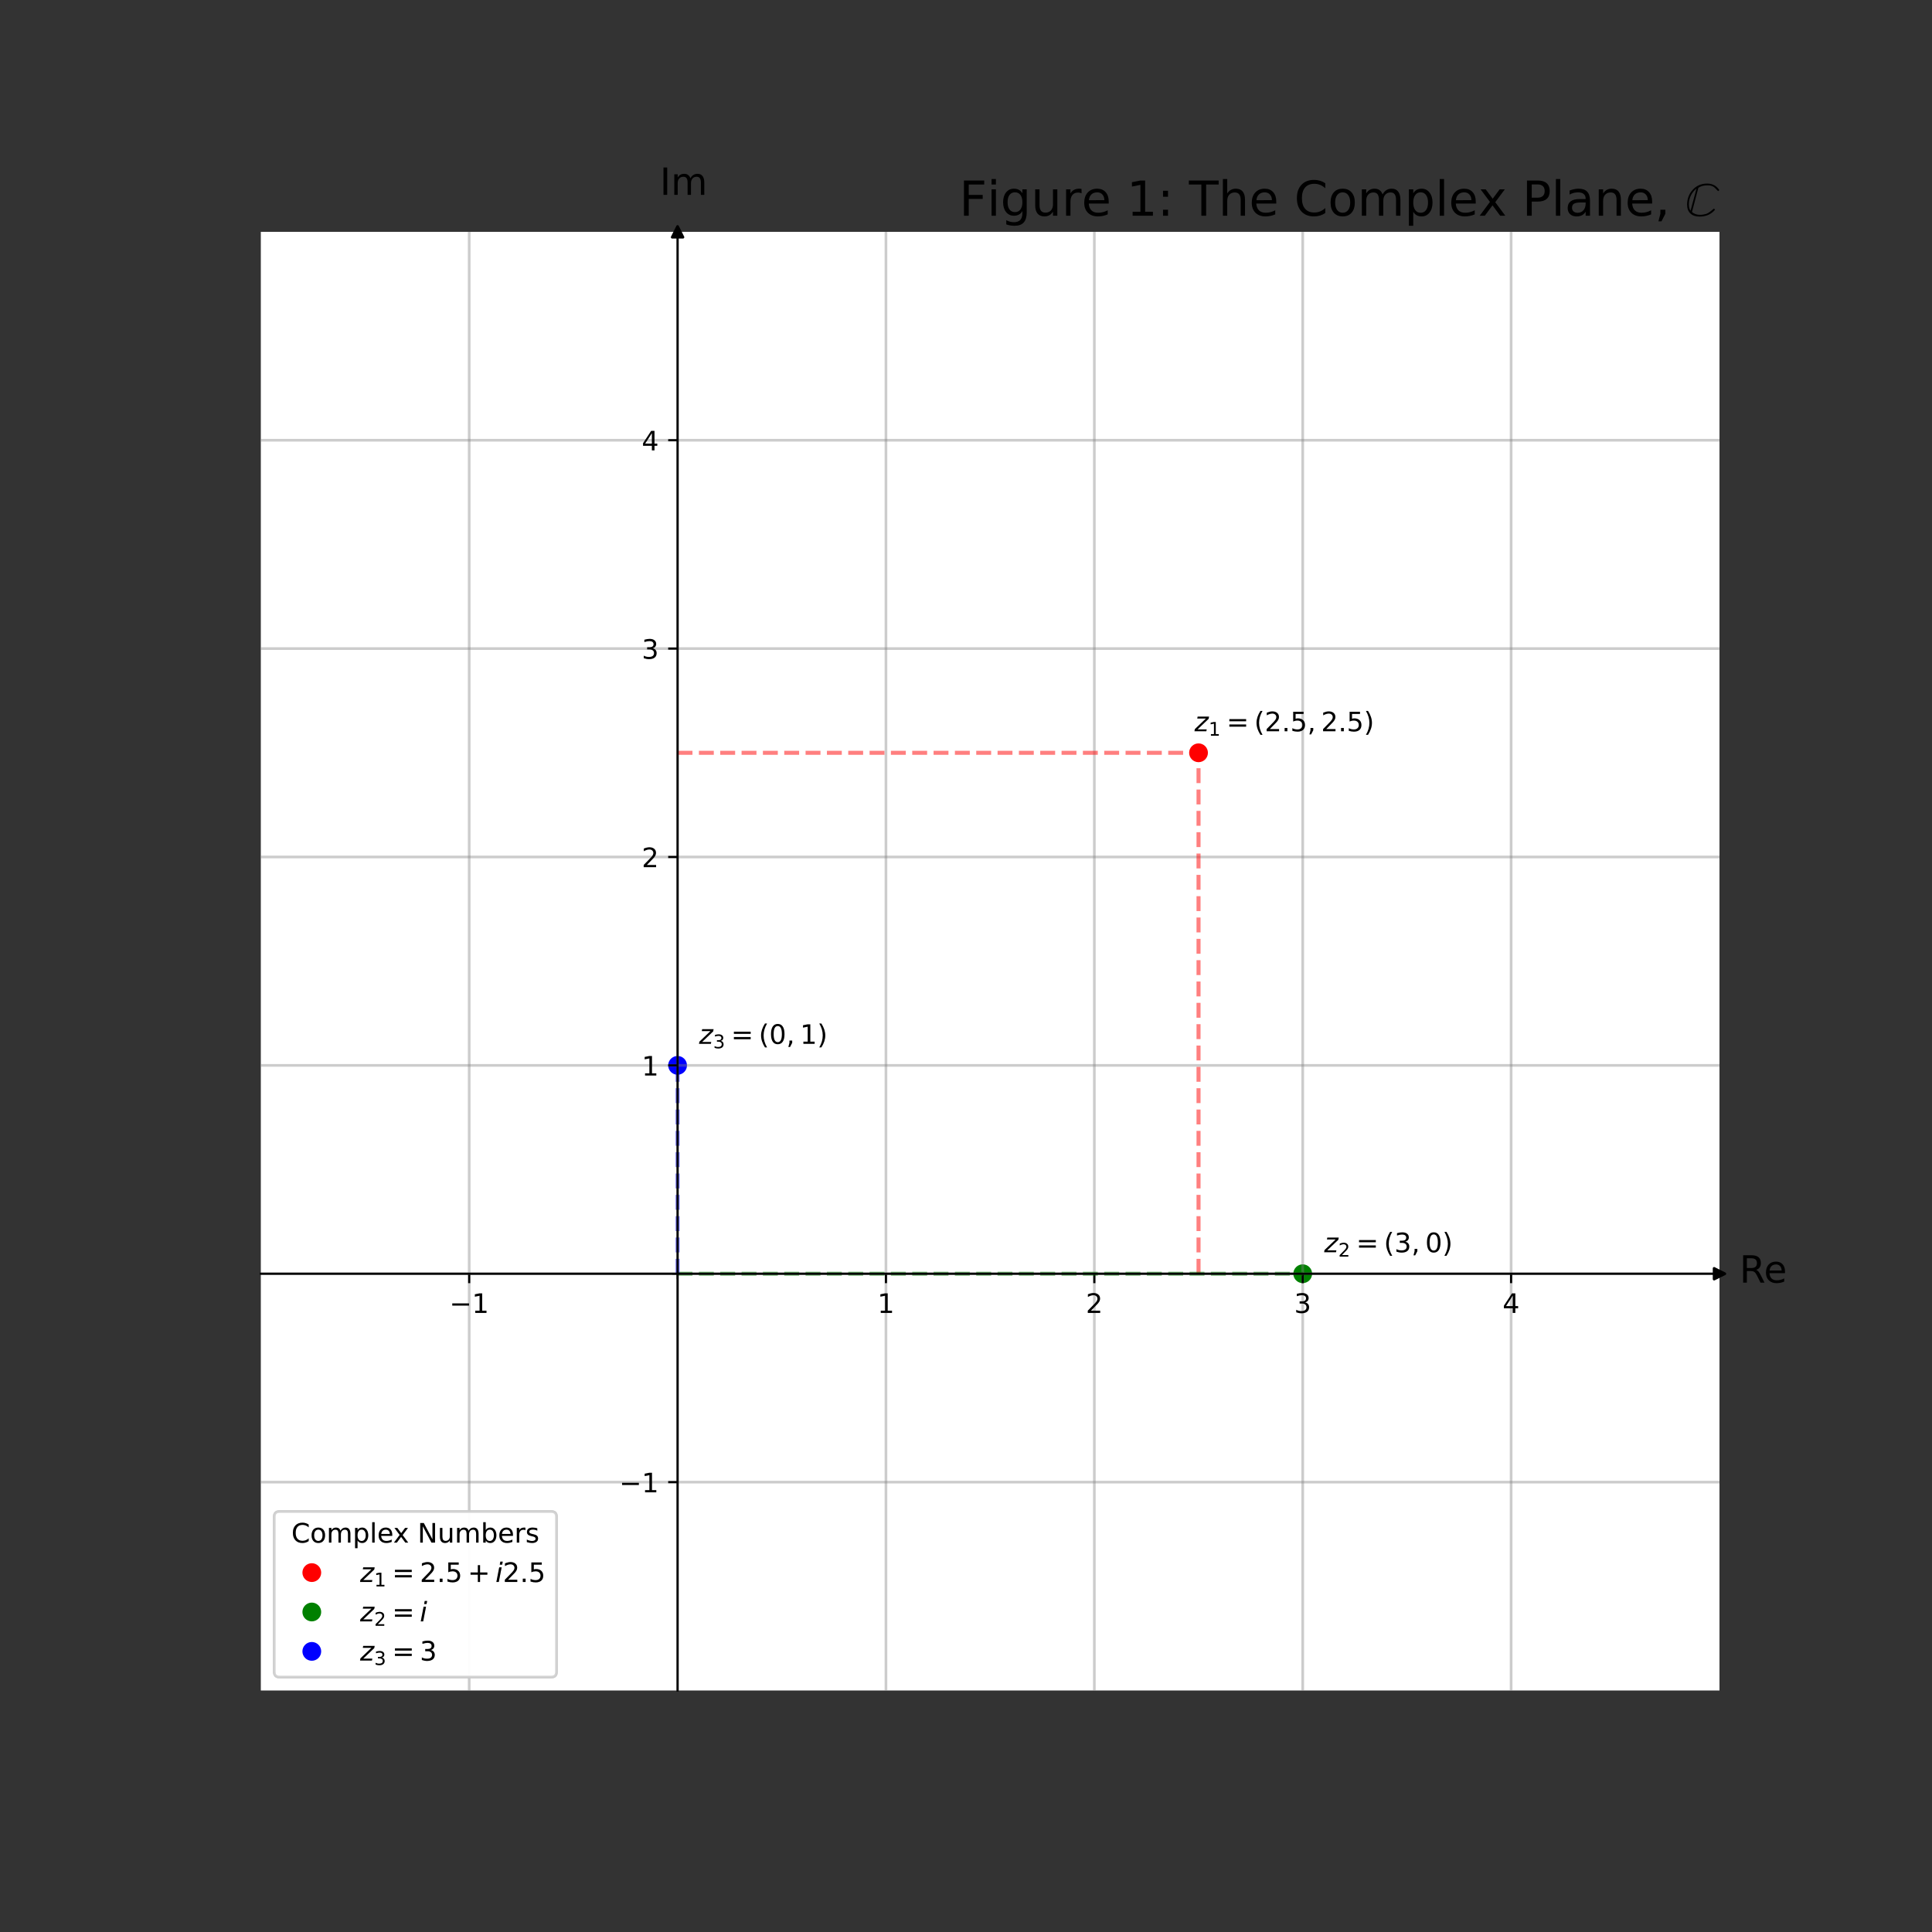 <?xml version="1.0" encoding="utf-8" standalone="no"?>
<!DOCTYPE svg PUBLIC "-//W3C//DTD SVG 1.1//EN"
  "http://www.w3.org/Graphics/SVG/1.1/DTD/svg11.dtd">
<!-- Created with matplotlib (https://matplotlib.org/) -->
<svg height="720pt" version="1.1" viewBox="0 0 720 720" width="720pt" xmlns="http://www.w3.org/2000/svg" xmlns:xlink="http://www.w3.org/1999/xlink">
 <rect x="0" y="0" width="720" height="720" fill="#333333" stroke="none"/>
 <defs>
  <style type="text/css">*{stroke-linecap:butt;stroke-linejoin:round;}</style>
 </defs>
 <g id="figure_1">
  <g id="patch_1">
   <path d="M 0 720 
L 720 720 
L 720 0 
L 0 0 
z
" style="fill:none;"/>
  </g>
  <g id="axes_1">
   <g id="patch_2">
    <path d="M 97.2 630 
L 640.8 630 
L 640.8 86.4 
L 97.2 86.4 
z
" style="fill:#ffffff;"/>
   </g>
   <g id="PathCollection_1">
    <defs>
     <path d="M 0 3 
C 0.796 3 1.559 2.684 2.121 2.121 
C 2.684 1.559 3 0.796 3 -0 
C 3 -0.796 2.684 -1.559 2.121 -2.121 
C 1.559 -2.684 0.796 -3 0 -3 
C -0.796 -3 -1.559 -2.684 -2.121 -2.121 
C -2.684 -1.559 -3 -0.796 -3 0 
C -3 0.796 -2.684 1.559 -2.121 2.121 
C -1.559 2.684 -0.796 3 0 3 
z
" id="C0_0_6174161230"/>
    </defs>
    <g clip-path="url(#p644e3e0c51)">
     <use style="fill:#ff0000;stroke:#ff0000;" x="446.657" xlink:href="#C0_0_6174161230" y="280.543"/>
    </g>
    <g clip-path="url(#p644e3e0c51)">
     <use style="fill:#008000;stroke:#008000;" x="485.486" xlink:href="#C0_0_6174161230" y="474.686"/>
    </g>
    <g clip-path="url(#p644e3e0c51)">
     <use style="fill:#0000ff;stroke:#0000ff;" x="252.514" xlink:href="#C0_0_6174161230" y="397.029"/>
    </g>
   </g>
   <g id="matplotlib.axis_1">
    <g id="xtick_1">
     <g id="line2d_1">
      <path clip-path="url(#p644e3e0c51)" d="M 174.857 630 
L 174.857 86.4 
" style="fill:none;stroke:#808080;stroke-linecap:square;stroke-opacity:0.4;"/>
     </g>
     <g id="line2d_2">
      <defs>
       <path d="M 0 0 
L 0 3.5 
" id="me690f7279f" style="stroke:#000000;stroke-width:0.8;"/>
      </defs>
      <g>
       <use style="stroke:#000000;stroke-width:0.8;" x="174.857" xlink:href="#me690f7279f" y="474.686"/>
      </g>
     </g>
     <g id="text_1">
      <!-- −1 -->
      <g transform="translate(167.486 489.284)scale(0.1 -0.1)">
       <defs>
        <path d="M 10.594 35.5 
L 73.188 35.5 
L 73.188 27.203 
L 10.594 27.203 
z
" id="DejaVuSans-8722"/>
        <path d="M 12.406 8.297 
L 28.516 8.297 
L 28.516 63.922 
L 10.984 60.406 
L 10.984 69.391 
L 28.422 72.906 
L 38.281 72.906 
L 38.281 8.297 
L 54.391 8.297 
L 54.391 0 
L 12.406 0 
z
" id="DejaVuSans-49"/>
       </defs>
       <use xlink:href="#DejaVuSans-8722"/>
       <use x="83.789" xlink:href="#DejaVuSans-49"/>
      </g>
     </g>
    </g>
    <g id="xtick_2">
     <g id="line2d_3">
      <path clip-path="url(#p644e3e0c51)" d="M 330.171 630 
L 330.171 86.4 
" style="fill:none;stroke:#808080;stroke-linecap:square;stroke-opacity:0.4;"/>
     </g>
     <g id="line2d_4">
      <g>
       <use style="stroke:#000000;stroke-width:0.8;" x="330.171" xlink:href="#me690f7279f" y="474.686"/>
      </g>
     </g>
     <g id="text_2">
      <!-- 1 -->
      <g transform="translate(326.99 489.284)scale(0.1 -0.1)">
       <use xlink:href="#DejaVuSans-49"/>
      </g>
     </g>
    </g>
    <g id="xtick_3">
     <g id="line2d_5">
      <path clip-path="url(#p644e3e0c51)" d="M 407.829 630 
L 407.829 86.4 
" style="fill:none;stroke:#808080;stroke-linecap:square;stroke-opacity:0.4;"/>
     </g>
     <g id="line2d_6">
      <g>
       <use style="stroke:#000000;stroke-width:0.8;" x="407.829" xlink:href="#me690f7279f" y="474.686"/>
      </g>
     </g>
     <g id="text_3">
      <!-- 2 -->
      <g transform="translate(404.647 489.284)scale(0.1 -0.1)">
       <defs>
        <path d="M 19.188 8.297 
L 53.609 8.297 
L 53.609 0 
L 7.328 0 
L 7.328 8.297 
Q 12.938 14.109 22.625 23.891 
Q 32.328 33.688 34.812 36.531 
Q 39.547 41.844 41.422 45.531 
Q 43.312 49.219 43.312 52.781 
Q 43.312 58.594 39.234 62.25 
Q 35.156 65.922 28.609 65.922 
Q 23.969 65.922 18.812 64.312 
Q 13.672 62.703 7.812 59.422 
L 7.812 69.391 
Q 13.766 71.781 18.938 73 
Q 24.125 74.219 28.422 74.219 
Q 39.75 74.219 46.484 68.547 
Q 53.219 62.891 53.219 53.422 
Q 53.219 48.922 51.531 44.891 
Q 49.859 40.875 45.406 35.406 
Q 44.188 33.984 37.641 27.219 
Q 31.109 20.453 19.188 8.297 
z
" id="DejaVuSans-50"/>
       </defs>
       <use xlink:href="#DejaVuSans-50"/>
      </g>
     </g>
    </g>
    <g id="xtick_4">
     <g id="line2d_7">
      <path clip-path="url(#p644e3e0c51)" d="M 485.486 630 
L 485.486 86.4 
" style="fill:none;stroke:#808080;stroke-linecap:square;stroke-opacity:0.4;"/>
     </g>
     <g id="line2d_8">
      <g>
       <use style="stroke:#000000;stroke-width:0.8;" x="485.486" xlink:href="#me690f7279f" y="474.686"/>
      </g>
     </g>
     <g id="text_4">
      <!-- 3 -->
      <g transform="translate(482.304 489.284)scale(0.1 -0.1)">
       <defs>
        <path d="M 40.578 39.312 
Q 47.656 37.797 51.625 33 
Q 55.609 28.219 55.609 21.188 
Q 55.609 10.406 48.188 4.484 
Q 40.766 -1.422 27.094 -1.422 
Q 22.516 -1.422 17.656 -0.516 
Q 12.797 0.391 7.625 2.203 
L 7.625 11.719 
Q 11.719 9.328 16.594 8.109 
Q 21.484 6.891 26.812 6.891 
Q 36.078 6.891 40.938 10.547 
Q 45.797 14.203 45.797 21.188 
Q 45.797 27.641 41.281 31.266 
Q 36.766 34.906 28.719 34.906 
L 20.219 34.906 
L 20.219 43.016 
L 29.109 43.016 
Q 36.375 43.016 40.234 45.922 
Q 44.094 48.828 44.094 54.297 
Q 44.094 59.906 40.109 62.906 
Q 36.141 65.922 28.719 65.922 
Q 24.656 65.922 20.016 65.031 
Q 15.375 64.156 9.812 62.312 
L 9.812 71.094 
Q 15.438 72.656 20.344 73.438 
Q 25.25 74.219 29.594 74.219 
Q 40.828 74.219 47.359 69.109 
Q 53.906 64.016 53.906 55.328 
Q 53.906 49.266 50.438 45.094 
Q 46.969 40.922 40.578 39.312 
z
" id="DejaVuSans-51"/>
       </defs>
       <use xlink:href="#DejaVuSans-51"/>
      </g>
     </g>
    </g>
    <g id="xtick_5">
     <g id="line2d_9">
      <path clip-path="url(#p644e3e0c51)" d="M 563.143 630 
L 563.143 86.4 
" style="fill:none;stroke:#808080;stroke-linecap:square;stroke-opacity:0.4;"/>
     </g>
     <g id="line2d_10">
      <g>
       <use style="stroke:#000000;stroke-width:0.8;" x="563.143" xlink:href="#me690f7279f" y="474.686"/>
      </g>
     </g>
     <g id="text_5">
      <!-- 4 -->
      <g transform="translate(559.962 489.284)scale(0.1 -0.1)">
       <defs>
        <path d="M 37.797 64.312 
L 12.891 25.391 
L 37.797 25.391 
z
M 35.203 72.906 
L 47.609 72.906 
L 47.609 25.391 
L 58.016 25.391 
L 58.016 17.188 
L 47.609 17.188 
L 47.609 0 
L 37.797 0 
L 37.797 17.188 
L 4.891 17.188 
L 4.891 26.703 
z
" id="DejaVuSans-52"/>
       </defs>
       <use xlink:href="#DejaVuSans-52"/>
      </g>
     </g>
    </g>
    <g id="xtick_6">
     <g id="line2d_11">
      <path clip-path="url(#p644e3e0c51)" d="M 252.514 630 
L 252.514 86.4 
" style="fill:none;stroke:#808080;stroke-linecap:square;stroke-opacity:0.4;"/>
     </g>
     <g id="line2d_12">
      <defs>
       <path d="M 0 0 
L 0 2 
" id="m78814d89b6" style="stroke:#000000;stroke-width:0.6;"/>
      </defs>
      <g>
       <use style="stroke:#000000;stroke-width:0.6;" x="252.514" xlink:href="#m78814d89b6" y="474.686"/>
      </g>
     </g>
    </g>
    <g id="text_6">
     <!-- Re -->
     <g transform="translate(648.252 478.002)scale(0.14 -0.14)">
      <defs>
       <path d="M 44.391 34.188 
Q 47.562 33.109 50.562 29.594 
Q 53.562 26.078 56.594 19.922 
L 66.609 0 
L 56 0 
L 46.688 18.703 
Q 43.062 26.031 39.672 28.422 
Q 36.281 30.812 30.422 30.812 
L 19.672 30.812 
L 19.672 0 
L 9.812 0 
L 9.812 72.906 
L 32.078 72.906 
Q 44.578 72.906 50.734 67.672 
Q 56.891 62.453 56.891 51.906 
Q 56.891 45.016 53.688 40.469 
Q 50.484 35.938 44.391 34.188 
z
M 19.672 64.797 
L 19.672 38.922 
L 32.078 38.922 
Q 39.203 38.922 42.844 42.219 
Q 46.484 45.516 46.484 51.906 
Q 46.484 58.297 42.844 61.547 
Q 39.203 64.797 32.078 64.797 
z
" id="DejaVuSans-82"/>
       <path d="M 56.203 29.594 
L 56.203 25.203 
L 14.891 25.203 
Q 15.484 15.922 20.484 11.062 
Q 25.484 6.203 34.422 6.203 
Q 39.594 6.203 44.453 7.469 
Q 49.312 8.734 54.109 11.281 
L 54.109 2.781 
Q 49.266 0.734 44.188 -0.344 
Q 39.109 -1.422 33.891 -1.422 
Q 20.797 -1.422 13.156 6.188 
Q 5.516 13.812 5.516 26.812 
Q 5.516 40.234 12.766 48.109 
Q 20.016 56 32.328 56 
Q 43.359 56 49.781 48.891 
Q 56.203 41.797 56.203 29.594 
z
M 47.219 32.234 
Q 47.125 39.594 43.094 43.984 
Q 39.062 48.391 32.422 48.391 
Q 24.906 48.391 20.391 44.141 
Q 15.875 39.891 15.188 32.172 
z
" id="DejaVuSans-101"/>
      </defs>
      <use xlink:href="#DejaVuSans-82"/>
      <use x="64.982" xlink:href="#DejaVuSans-101"/>
     </g>
    </g>
   </g>
   <g id="matplotlib.axis_2">
    <g id="ytick_1">
     <g id="line2d_13">
      <path clip-path="url(#p644e3e0c51)" d="M 97.2 552.343 
L 640.8 552.343 
" style="fill:none;stroke:#808080;stroke-linecap:square;stroke-opacity:0.4;"/>
     </g>
     <g id="line2d_14">
      <defs>
       <path d="M 0 0 
L -3.5 0 
" id="m6c341038db" style="stroke:#000000;stroke-width:0.8;"/>
      </defs>
      <g>
       <use style="stroke:#000000;stroke-width:0.8;" x="252.514" xlink:href="#m6c341038db" y="552.343"/>
      </g>
     </g>
     <g id="text_7">
      <!-- −1 -->
      <g transform="translate(230.772 556.142)scale(0.1 -0.1)">
       <use xlink:href="#DejaVuSans-8722"/>
       <use x="83.789" xlink:href="#DejaVuSans-49"/>
      </g>
     </g>
    </g>
    <g id="ytick_2">
     <g id="line2d_15">
      <path clip-path="url(#p644e3e0c51)" d="M 97.2 397.029 
L 640.8 397.029 
" style="fill:none;stroke:#808080;stroke-linecap:square;stroke-opacity:0.4;"/>
     </g>
     <g id="line2d_16">
      <g>
       <use style="stroke:#000000;stroke-width:0.8;" x="252.514" xlink:href="#m6c341038db" y="397.029"/>
      </g>
     </g>
     <g id="text_8">
      <!-- 1 -->
      <g transform="translate(239.152 400.828)scale(0.1 -0.1)">
       <use xlink:href="#DejaVuSans-49"/>
      </g>
     </g>
    </g>
    <g id="ytick_3">
     <g id="line2d_17">
      <path clip-path="url(#p644e3e0c51)" d="M 97.2 319.371 
L 640.8 319.371 
" style="fill:none;stroke:#808080;stroke-linecap:square;stroke-opacity:0.4;"/>
     </g>
     <g id="line2d_18">
      <g>
       <use style="stroke:#000000;stroke-width:0.8;" x="252.514" xlink:href="#m6c341038db" y="319.371"/>
      </g>
     </g>
     <g id="text_9">
      <!-- 2 -->
      <g transform="translate(239.152 323.171)scale(0.1 -0.1)">
       <use xlink:href="#DejaVuSans-50"/>
      </g>
     </g>
    </g>
    <g id="ytick_4">
     <g id="line2d_19">
      <path clip-path="url(#p644e3e0c51)" d="M 97.2 241.714 
L 640.8 241.714 
" style="fill:none;stroke:#808080;stroke-linecap:square;stroke-opacity:0.4;"/>
     </g>
     <g id="line2d_20">
      <g>
       <use style="stroke:#000000;stroke-width:0.8;" x="252.514" xlink:href="#m6c341038db" y="241.714"/>
      </g>
     </g>
     <g id="text_10">
      <!-- 3 -->
      <g transform="translate(239.152 245.514)scale(0.1 -0.1)">
       <use xlink:href="#DejaVuSans-51"/>
      </g>
     </g>
    </g>
    <g id="ytick_5">
     <g id="line2d_21">
      <path clip-path="url(#p644e3e0c51)" d="M 97.2 164.057 
L 640.8 164.057 
" style="fill:none;stroke:#808080;stroke-linecap:square;stroke-opacity:0.4;"/>
     </g>
     <g id="line2d_22">
      <g>
       <use style="stroke:#000000;stroke-width:0.8;" x="252.514" xlink:href="#m6c341038db" y="164.057"/>
      </g>
     </g>
     <g id="text_11">
      <!-- 4 -->
      <g transform="translate(239.152 167.856)scale(0.1 -0.1)">
       <use xlink:href="#DejaVuSans-52"/>
      </g>
     </g>
    </g>
    <g id="ytick_6">
     <g id="line2d_23">
      <path clip-path="url(#p644e3e0c51)" d="M 97.2 474.686 
L 640.8 474.686 
" style="fill:none;stroke:#808080;stroke-linecap:square;stroke-opacity:0.4;"/>
     </g>
     <g id="line2d_24">
      <defs>
       <path d="M 0 0 
L -2 0 
" id="m6292c4c726" style="stroke:#000000;stroke-width:0.6;"/>
      </defs>
      <g>
       <use style="stroke:#000000;stroke-width:0.6;" x="252.514" xlink:href="#m6292c4c726" y="474.686"/>
      </g>
     </g>
    </g>
    <g id="text_12">
     <!-- Im -->
     <g transform="translate(245.889 72.616)scale(0.14 -0.14)">
      <defs>
       <path d="M 9.812 72.906 
L 19.672 72.906 
L 19.672 0 
L 9.812 0 
z
" id="DejaVuSans-73"/>
       <path d="M 52 44.188 
Q 55.375 50.25 60.062 53.125 
Q 64.75 56 71.094 56 
Q 79.641 56 84.281 50.016 
Q 88.922 44.047 88.922 33.016 
L 88.922 0 
L 79.891 0 
L 79.891 32.719 
Q 79.891 40.578 77.094 44.375 
Q 74.312 48.188 68.609 48.188 
Q 61.625 48.188 57.562 43.547 
Q 53.516 38.922 53.516 30.906 
L 53.516 0 
L 44.484 0 
L 44.484 32.719 
Q 44.484 40.625 41.703 44.406 
Q 38.922 48.188 33.109 48.188 
Q 26.219 48.188 22.156 43.531 
Q 18.109 38.875 18.109 30.906 
L 18.109 0 
L 9.078 0 
L 9.078 54.688 
L 18.109 54.688 
L 18.109 46.188 
Q 21.188 51.219 25.484 53.609 
Q 29.781 56 35.688 56 
Q 41.656 56 45.828 52.969 
Q 50 49.953 52 44.188 
z
" id="DejaVuSans-109"/>
      </defs>
      <use xlink:href="#DejaVuSans-73"/>
      <use x="29.492" xlink:href="#DejaVuSans-109"/>
     </g>
    </g>
   </g>
   <g id="line2d_25">
    <path clip-path="url(#p644e3e0c51)" d="M 446.657 474.686 
L 446.657 280.543 
" style="fill:none;stroke:#ff0000;stroke-dasharray:5.55,2.4;stroke-dashoffset:0;stroke-opacity:0.5;stroke-width:1.5;"/>
   </g>
   <g id="line2d_26">
    <path clip-path="url(#p644e3e0c51)" d="M 252.514 280.543 
L 446.657 280.543 
" style="fill:none;stroke:#ff0000;stroke-dasharray:5.55,2.4;stroke-dashoffset:0;stroke-opacity:0.5;stroke-width:1.5;"/>
   </g>
   <g id="line2d_27">
    <path clip-path="url(#p644e3e0c51)" d="M 485.486 474.686 
L 485.486 474.686 
" style="fill:none;stroke:#008000;stroke-dasharray:5.55,2.4;stroke-dashoffset:0;stroke-opacity:0.5;stroke-width:1.5;"/>
   </g>
   <g id="line2d_28">
    <path clip-path="url(#p644e3e0c51)" d="M 252.514 474.686 
L 485.486 474.686 
" style="fill:none;stroke:#008000;stroke-dasharray:5.55,2.4;stroke-dashoffset:0;stroke-opacity:0.5;stroke-width:1.5;"/>
   </g>
   <g id="line2d_29">
    <path clip-path="url(#p644e3e0c51)" d="M 252.514 474.686 
L 252.514 397.029 
" style="fill:none;stroke:#0000ff;stroke-dasharray:5.55,2.4;stroke-dashoffset:0;stroke-opacity:0.5;stroke-width:1.5;"/>
   </g>
   <g id="line2d_30">
    <path clip-path="url(#p644e3e0c51)" d="M 252.514 397.029 
L 252.514 397.029 
" style="fill:none;stroke:#0000ff;stroke-dasharray:5.55,2.4;stroke-dashoffset:0;stroke-opacity:0.5;stroke-width:1.5;"/>
   </g>
   <g id="line2d_31">
    <path d="M 640.8 474.686 
" style="fill:none;stroke:#000000;stroke-linecap:square;stroke-width:1.5;"/>
    <defs>
     <path d="M 2 0 
L -2 -2 
L -2 2 
z
" id="mc52f35711f" style="stroke:#000000;stroke-linejoin:miter;"/>
    </defs>
    <g>
     <use style="stroke:#000000;stroke-linejoin:miter;" x="640.8" xlink:href="#mc52f35711f" y="474.686"/>
    </g>
   </g>
   <g id="line2d_32">
    <path d="M 252.514 86.4 
" style="fill:none;stroke:#000000;stroke-linecap:square;stroke-width:1.5;"/>
    <defs>
     <path d="M 0 -2 
L -2 2 
L 2 2 
z
" id="m3c2572b13a" style="stroke:#000000;stroke-linejoin:miter;"/>
    </defs>
    <g>
     <use style="stroke:#000000;stroke-linejoin:miter;" x="252.514" xlink:href="#m3c2572b13a" y="86.4"/>
    </g>
   </g>
   <g id="patch_3">
    <path d="M 252.514 630 
L 252.514 86.4 
" style="fill:none;stroke:#000000;stroke-linecap:square;stroke-linejoin:miter;stroke-width:0.8;"/>
   </g>
   <g id="patch_4">
    <path d="M 97.2 474.686 
L 640.8 474.686 
" style="fill:none;stroke:#000000;stroke-linecap:square;stroke-linejoin:miter;stroke-width:0.8;"/>
   </g>
   <g id="text_13">
    <!-- $z_1=(2.5,2.5)$ -->
    <g transform="translate(445.157 272.543)scale(0.1 -0.1)">
     <defs>
      <path d="M 11.625 54.688 
L 54.297 54.688 
L 52.688 46.484 
L 11.531 7.172 
L 45.516 7.172 
L 44.094 0 
L -0.297 0 
L 1.312 8.203 
L 42.484 47.516 
L 10.203 47.516 
z
" id="DejaVuSans-Oblique-122"/>
      <path d="M 10.594 45.406 
L 73.188 45.406 
L 73.188 37.203 
L 10.594 37.203 
z
M 10.594 25.484 
L 73.188 25.484 
L 73.188 17.188 
L 10.594 17.188 
z
" id="DejaVuSans-61"/>
      <path d="M 31 75.875 
Q 24.469 64.656 21.281 53.656 
Q 18.109 42.672 18.109 31.391 
Q 18.109 20.125 21.312 9.062 
Q 24.516 -2 31 -13.188 
L 23.188 -13.188 
Q 15.875 -1.703 12.234 9.375 
Q 8.594 20.453 8.594 31.391 
Q 8.594 42.281 12.203 53.312 
Q 15.828 64.359 23.188 75.875 
z
" id="DejaVuSans-40"/>
      <path d="M 10.688 12.406 
L 21 12.406 
L 21 0 
L 10.688 0 
z
" id="DejaVuSans-46"/>
      <path d="M 10.797 72.906 
L 49.516 72.906 
L 49.516 64.594 
L 19.828 64.594 
L 19.828 46.734 
Q 21.969 47.469 24.109 47.828 
Q 26.266 48.188 28.422 48.188 
Q 40.625 48.188 47.75 41.5 
Q 54.891 34.812 54.891 23.391 
Q 54.891 11.625 47.562 5.094 
Q 40.234 -1.422 26.906 -1.422 
Q 22.312 -1.422 17.547 -0.641 
Q 12.797 0.141 7.719 1.703 
L 7.719 11.625 
Q 12.109 9.234 16.797 8.062 
Q 21.484 6.891 26.703 6.891 
Q 35.156 6.891 40.078 11.328 
Q 45.016 15.766 45.016 23.391 
Q 45.016 31 40.078 35.438 
Q 35.156 39.891 26.703 39.891 
Q 22.75 39.891 18.812 39.016 
Q 14.891 38.141 10.797 36.281 
z
" id="DejaVuSans-53"/>
      <path d="M 11.719 12.406 
L 22.016 12.406 
L 22.016 4 
L 14.016 -11.625 
L 7.719 -11.625 
L 11.719 4 
z
" id="DejaVuSans-44"/>
      <path d="M 8.016 75.875 
L 15.828 75.875 
Q 23.141 64.359 26.781 53.312 
Q 30.422 42.281 30.422 31.391 
Q 30.422 20.453 26.781 9.375 
Q 23.141 -1.703 15.828 -13.188 
L 8.016 -13.188 
Q 14.5 -2 17.703 9.062 
Q 20.906 20.125 20.906 31.391 
Q 20.906 42.672 17.703 53.656 
Q 14.5 64.656 8.016 75.875 
z
" id="DejaVuSans-41"/>
     </defs>
     <use transform="translate(0 0.125)" xlink:href="#DejaVuSans-Oblique-122"/>
     <use transform="translate(52.49 -16.281)scale(0.7)" xlink:href="#DejaVuSans-49"/>
     <use transform="translate(119.243 0.125)" xlink:href="#DejaVuSans-61"/>
     <use transform="translate(222.515 0.125)" xlink:href="#DejaVuSans-40"/>
     <use transform="translate(261.528 0.125)" xlink:href="#DejaVuSans-50"/>
     <use transform="translate(325.151 0.125)" xlink:href="#DejaVuSans-46"/>
     <use transform="translate(356.938 0.125)" xlink:href="#DejaVuSans-53"/>
     <use transform="translate(420.562 0.125)" xlink:href="#DejaVuSans-44"/>
     <use transform="translate(471.831 0.125)" xlink:href="#DejaVuSans-50"/>
     <use transform="translate(535.454 0.125)" xlink:href="#DejaVuSans-46"/>
     <use transform="translate(567.241 0.125)" xlink:href="#DejaVuSans-53"/>
     <use transform="translate(630.864 0.125)" xlink:href="#DejaVuSans-41"/>
    </g>
   </g>
   <g id="text_14">
    <!-- $z_2=(3,0)$ -->
    <g transform="translate(493.486 466.686)scale(0.1 -0.1)">
     <defs>
      <path d="M 31.781 66.406 
Q 24.172 66.406 20.328 58.906 
Q 16.5 51.422 16.5 36.375 
Q 16.5 21.391 20.328 13.891 
Q 24.172 6.391 31.781 6.391 
Q 39.453 6.391 43.281 13.891 
Q 47.125 21.391 47.125 36.375 
Q 47.125 51.422 43.281 58.906 
Q 39.453 66.406 31.781 66.406 
z
M 31.781 74.219 
Q 44.047 74.219 50.516 64.516 
Q 56.984 54.828 56.984 36.375 
Q 56.984 17.969 50.516 8.266 
Q 44.047 -1.422 31.781 -1.422 
Q 19.531 -1.422 13.062 8.266 
Q 6.594 17.969 6.594 36.375 
Q 6.594 54.828 13.062 64.516 
Q 19.531 74.219 31.781 74.219 
z
" id="DejaVuSans-48"/>
     </defs>
     <use transform="translate(0 0.125)" xlink:href="#DejaVuSans-Oblique-122"/>
     <use transform="translate(52.49 -16.281)scale(0.7)" xlink:href="#DejaVuSans-50"/>
     <use transform="translate(119.243 0.125)" xlink:href="#DejaVuSans-61"/>
     <use transform="translate(222.515 0.125)" xlink:href="#DejaVuSans-40"/>
     <use transform="translate(261.528 0.125)" xlink:href="#DejaVuSans-51"/>
     <use transform="translate(325.151 0.125)" xlink:href="#DejaVuSans-44"/>
     <use transform="translate(376.421 0.125)" xlink:href="#DejaVuSans-48"/>
     <use transform="translate(440.044 0.125)" xlink:href="#DejaVuSans-41"/>
    </g>
   </g>
   <g id="text_15">
    <!-- $z_3=(0,1)$ -->
    <g transform="translate(260.514 389.029)scale(0.1 -0.1)">
     <use transform="translate(0 0.125)" xlink:href="#DejaVuSans-Oblique-122"/>
     <use transform="translate(52.49 -16.281)scale(0.7)" xlink:href="#DejaVuSans-51"/>
     <use transform="translate(119.243 0.125)" xlink:href="#DejaVuSans-61"/>
     <use transform="translate(222.515 0.125)" xlink:href="#DejaVuSans-40"/>
     <use transform="translate(261.528 0.125)" xlink:href="#DejaVuSans-48"/>
     <use transform="translate(325.151 0.125)" xlink:href="#DejaVuSans-44"/>
     <use transform="translate(376.421 0.125)" xlink:href="#DejaVuSans-49"/>
     <use transform="translate(440.044 0.125)" xlink:href="#DejaVuSans-41"/>
    </g>
   </g>
   <g id="text_16">
    <!-- Figure 1: The Complex Plane, $\mathbb{C}$ -->
    <g transform="translate(357.48 80.4)scale(0.18 -0.18)">
     <defs>
      <path d="M 9.812 72.906 
L 51.703 72.906 
L 51.703 64.594 
L 19.672 64.594 
L 19.672 43.109 
L 48.578 43.109 
L 48.578 34.812 
L 19.672 34.812 
L 19.672 0 
L 9.812 0 
z
" id="DejaVuSans-70"/>
      <path d="M 9.422 54.688 
L 18.406 54.688 
L 18.406 0 
L 9.422 0 
z
M 9.422 75.984 
L 18.406 75.984 
L 18.406 64.594 
L 9.422 64.594 
z
" id="DejaVuSans-105"/>
      <path d="M 45.406 27.984 
Q 45.406 37.75 41.375 43.109 
Q 37.359 48.484 30.078 48.484 
Q 22.859 48.484 18.828 43.109 
Q 14.797 37.75 14.797 27.984 
Q 14.797 18.266 18.828 12.891 
Q 22.859 7.516 30.078 7.516 
Q 37.359 7.516 41.375 12.891 
Q 45.406 18.266 45.406 27.984 
z
M 54.391 6.781 
Q 54.391 -7.172 48.188 -13.984 
Q 42 -20.797 29.203 -20.797 
Q 24.469 -20.797 20.266 -20.094 
Q 16.062 -19.391 12.109 -17.922 
L 12.109 -9.188 
Q 16.062 -11.328 19.922 -12.344 
Q 23.781 -13.375 27.781 -13.375 
Q 36.625 -13.375 41.016 -8.766 
Q 45.406 -4.156 45.406 5.172 
L 45.406 9.625 
Q 42.625 4.781 38.281 2.391 
Q 33.938 0 27.875 0 
Q 17.828 0 11.672 7.656 
Q 5.516 15.328 5.516 27.984 
Q 5.516 40.672 11.672 48.328 
Q 17.828 56 27.875 56 
Q 33.938 56 38.281 53.609 
Q 42.625 51.219 45.406 46.391 
L 45.406 54.688 
L 54.391 54.688 
z
" id="DejaVuSans-103"/>
      <path d="M 8.5 21.578 
L 8.5 54.688 
L 17.484 54.688 
L 17.484 21.922 
Q 17.484 14.156 20.5 10.266 
Q 23.531 6.391 29.594 6.391 
Q 36.859 6.391 41.078 11.031 
Q 45.312 15.672 45.312 23.688 
L 45.312 54.688 
L 54.297 54.688 
L 54.297 0 
L 45.312 0 
L 45.312 8.406 
Q 42.047 3.422 37.719 1 
Q 33.406 -1.422 27.688 -1.422 
Q 18.266 -1.422 13.375 4.438 
Q 8.5 10.297 8.5 21.578 
z
M 31.109 56 
z
" id="DejaVuSans-117"/>
      <path d="M 41.109 46.297 
Q 39.594 47.172 37.812 47.578 
Q 36.031 48 33.891 48 
Q 26.266 48 22.188 43.047 
Q 18.109 38.094 18.109 28.812 
L 18.109 0 
L 9.078 0 
L 9.078 54.688 
L 18.109 54.688 
L 18.109 46.188 
Q 20.953 51.172 25.484 53.578 
Q 30.031 56 36.531 56 
Q 37.453 56 38.578 55.875 
Q 39.703 55.766 41.062 55.516 
z
" id="DejaVuSans-114"/>
      <path id="DejaVuSans-32"/>
      <path d="M 11.719 12.406 
L 22.016 12.406 
L 22.016 0 
L 11.719 0 
z
M 11.719 51.703 
L 22.016 51.703 
L 22.016 39.312 
L 11.719 39.312 
z
" id="DejaVuSans-58"/>
      <path d="M -0.297 72.906 
L 61.375 72.906 
L 61.375 64.594 
L 35.5 64.594 
L 35.5 0 
L 25.594 0 
L 25.594 64.594 
L -0.297 64.594 
z
" id="DejaVuSans-84"/>
      <path d="M 54.891 33.016 
L 54.891 0 
L 45.906 0 
L 45.906 32.719 
Q 45.906 40.484 42.875 44.328 
Q 39.844 48.188 33.797 48.188 
Q 26.516 48.188 22.312 43.547 
Q 18.109 38.922 18.109 30.906 
L 18.109 0 
L 9.078 0 
L 9.078 75.984 
L 18.109 75.984 
L 18.109 46.188 
Q 21.344 51.125 25.703 53.562 
Q 30.078 56 35.797 56 
Q 45.219 56 50.047 50.172 
Q 54.891 44.344 54.891 33.016 
z
" id="DejaVuSans-104"/>
      <path d="M 64.406 67.281 
L 64.406 56.891 
Q 59.422 61.531 53.781 63.812 
Q 48.141 66.109 41.797 66.109 
Q 29.297 66.109 22.656 58.469 
Q 16.016 50.828 16.016 36.375 
Q 16.016 21.969 22.656 14.328 
Q 29.297 6.688 41.797 6.688 
Q 48.141 6.688 53.781 8.984 
Q 59.422 11.281 64.406 15.922 
L 64.406 5.609 
Q 59.234 2.094 53.438 0.328 
Q 47.656 -1.422 41.219 -1.422 
Q 24.656 -1.422 15.125 8.703 
Q 5.609 18.844 5.609 36.375 
Q 5.609 53.953 15.125 64.078 
Q 24.656 74.219 41.219 74.219 
Q 47.75 74.219 53.531 72.484 
Q 59.328 70.75 64.406 67.281 
z
" id="DejaVuSans-67"/>
      <path d="M 30.609 48.391 
Q 23.391 48.391 19.188 42.75 
Q 14.984 37.109 14.984 27.297 
Q 14.984 17.484 19.156 11.844 
Q 23.344 6.203 30.609 6.203 
Q 37.797 6.203 41.984 11.859 
Q 46.188 17.531 46.188 27.297 
Q 46.188 37.016 41.984 42.703 
Q 37.797 48.391 30.609 48.391 
z
M 30.609 56 
Q 42.328 56 49.016 48.375 
Q 55.719 40.766 55.719 27.297 
Q 55.719 13.875 49.016 6.219 
Q 42.328 -1.422 30.609 -1.422 
Q 18.844 -1.422 12.172 6.219 
Q 5.516 13.875 5.516 27.297 
Q 5.516 40.766 12.172 48.375 
Q 18.844 56 30.609 56 
z
" id="DejaVuSans-111"/>
      <path d="M 18.109 8.203 
L 18.109 -20.797 
L 9.078 -20.797 
L 9.078 54.688 
L 18.109 54.688 
L 18.109 46.391 
Q 20.953 51.266 25.266 53.625 
Q 29.594 56 35.594 56 
Q 45.562 56 51.781 48.094 
Q 58.016 40.188 58.016 27.297 
Q 58.016 14.406 51.781 6.484 
Q 45.562 -1.422 35.594 -1.422 
Q 29.594 -1.422 25.266 0.953 
Q 20.953 3.328 18.109 8.203 
z
M 48.688 27.297 
Q 48.688 37.203 44.609 42.844 
Q 40.531 48.484 33.406 48.484 
Q 26.266 48.484 22.188 42.844 
Q 18.109 37.203 18.109 27.297 
Q 18.109 17.391 22.188 11.75 
Q 26.266 6.109 33.406 6.109 
Q 40.531 6.109 44.609 11.75 
Q 48.688 17.391 48.688 27.297 
z
" id="DejaVuSans-112"/>
      <path d="M 9.422 75.984 
L 18.406 75.984 
L 18.406 0 
L 9.422 0 
z
" id="DejaVuSans-108"/>
      <path d="M 54.891 54.688 
L 35.109 28.078 
L 55.906 0 
L 45.312 0 
L 29.391 21.484 
L 13.484 0 
L 2.875 0 
L 24.125 28.609 
L 4.688 54.688 
L 15.281 54.688 
L 29.781 35.203 
L 44.281 54.688 
z
" id="DejaVuSans-120"/>
      <path d="M 19.672 64.797 
L 19.672 37.406 
L 32.078 37.406 
Q 38.969 37.406 42.719 40.969 
Q 46.484 44.531 46.484 51.125 
Q 46.484 57.672 42.719 61.234 
Q 38.969 64.797 32.078 64.797 
z
M 9.812 72.906 
L 32.078 72.906 
Q 44.344 72.906 50.609 67.359 
Q 56.891 61.812 56.891 51.125 
Q 56.891 40.328 50.609 34.812 
Q 44.344 29.297 32.078 29.297 
L 19.672 29.297 
L 19.672 0 
L 9.812 0 
z
" id="DejaVuSans-80"/>
      <path d="M 34.281 27.484 
Q 23.391 27.484 19.188 25 
Q 14.984 22.516 14.984 16.5 
Q 14.984 11.719 18.141 8.906 
Q 21.297 6.109 26.703 6.109 
Q 34.188 6.109 38.703 11.406 
Q 43.219 16.703 43.219 25.484 
L 43.219 27.484 
z
M 52.203 31.203 
L 52.203 0 
L 43.219 0 
L 43.219 8.297 
Q 40.141 3.328 35.547 0.953 
Q 30.953 -1.422 24.312 -1.422 
Q 15.922 -1.422 10.953 3.297 
Q 6 8.016 6 15.922 
Q 6 25.141 12.172 29.828 
Q 18.359 34.516 30.609 34.516 
L 43.219 34.516 
L 43.219 35.406 
Q 43.219 41.609 39.141 45 
Q 35.062 48.391 27.688 48.391 
Q 23 48.391 18.547 47.266 
Q 14.109 46.141 10.016 43.891 
L 10.016 52.203 
Q 14.938 54.109 19.578 55.047 
Q 24.219 56 28.609 56 
Q 40.484 56 46.344 49.844 
Q 52.203 43.703 52.203 31.203 
z
" id="DejaVuSans-97"/>
      <path d="M 54.891 33.016 
L 54.891 0 
L 45.906 0 
L 45.906 32.719 
Q 45.906 40.484 42.875 44.328 
Q 39.844 48.188 33.797 48.188 
Q 26.516 48.188 22.312 43.547 
Q 18.109 38.922 18.109 30.906 
L 18.109 0 
L 9.078 0 
L 9.078 54.688 
L 18.109 54.688 
L 18.109 46.188 
Q 21.344 51.125 25.703 53.562 
Q 30.078 56 35.797 56 
Q 45.219 56 50.047 50.172 
Q 54.891 44.344 54.891 33.016 
z
" id="DejaVuSans-110"/>
      <path d="M 70.203 53 
L 67.703 50.906 
Q 66.797 51.797 64.797 53.891 
Q 62.797 56 62.047 56.703 
Q 61.297 57.406 59.688 58.797 
Q 58.094 60.203 56.938 60.641 
Q 55.797 61.094 53.938 61.797 
Q 52.094 62.5 50.047 62.703 
Q 48 62.906 45.406 62.906 
Q 33.594 62.906 26.797 57.703 
L 13.594 7.594 
Q 20.594 1.906 29.703 1.906 
Q 34 1.906 37.5 2.547 
Q 41 3.203 43.25 3.891 
Q 45.5 4.594 48.75 6.797 
Q 52 9 53.453 10.203 
Q 54.906 11.406 59.203 15 
L 61.297 12.406 
Q 49.406 -1.797 29.094 -1.797 
Q 17.297 -1.797 10.391 4.641 
Q 3.5 11.094 3.5 22.797 
Q 3.5 41.094 15.203 53.844 
Q 26.906 66.594 45 66.594 
Q 61.594 66.594 70.203 53 
z
M 10.594 10.297 
L 22.906 56.203 
Q 15.5 50.406 11.344 41.953 
Q 7.203 33.5 7.203 24.203 
Q 7.203 14.703 10.594 10.297 
z
" id="STIXGeneral-Italic-8450"/>
     </defs>
     <use transform="translate(0 0.016)" xlink:href="#DejaVuSans-70"/>
     <use transform="translate(57.52 0.016)" xlink:href="#DejaVuSans-105"/>
     <use transform="translate(85.303 0.016)" xlink:href="#DejaVuSans-103"/>
     <use transform="translate(148.779 0.016)" xlink:href="#DejaVuSans-117"/>
     <use transform="translate(212.158 0.016)" xlink:href="#DejaVuSans-114"/>
     <use transform="translate(253.271 0.016)" xlink:href="#DejaVuSans-101"/>
     <use transform="translate(314.795 0.016)" xlink:href="#DejaVuSans-32"/>
     <use transform="translate(346.582 0.016)" xlink:href="#DejaVuSans-49"/>
     <use transform="translate(410.205 0.016)" xlink:href="#DejaVuSans-58"/>
     <use transform="translate(443.896 0.016)" xlink:href="#DejaVuSans-32"/>
     <use transform="translate(475.684 0.016)" xlink:href="#DejaVuSans-84"/>
     <use transform="translate(536.768 0.016)" xlink:href="#DejaVuSans-104"/>
     <use transform="translate(600.146 0.016)" xlink:href="#DejaVuSans-101"/>
     <use transform="translate(661.67 0.016)" xlink:href="#DejaVuSans-32"/>
     <use transform="translate(693.457 0.016)" xlink:href="#DejaVuSans-67"/>
     <use transform="translate(763.281 0.016)" xlink:href="#DejaVuSans-111"/>
     <use transform="translate(824.463 0.016)" xlink:href="#DejaVuSans-109"/>
     <use transform="translate(921.875 0.016)" xlink:href="#DejaVuSans-112"/>
     <use transform="translate(985.352 0.016)" xlink:href="#DejaVuSans-108"/>
     <use transform="translate(1013.135 0.016)" xlink:href="#DejaVuSans-101"/>
     <use transform="translate(1074.658 0.016)" xlink:href="#DejaVuSans-120"/>
     <use transform="translate(1133.838 0.016)" xlink:href="#DejaVuSans-32"/>
     <use transform="translate(1165.625 0.016)" xlink:href="#DejaVuSans-80"/>
     <use transform="translate(1225.928 0.016)" xlink:href="#DejaVuSans-108"/>
     <use transform="translate(1253.711 0.016)" xlink:href="#DejaVuSans-97"/>
     <use transform="translate(1314.99 0.016)" xlink:href="#DejaVuSans-110"/>
     <use transform="translate(1378.369 0.016)" xlink:href="#DejaVuSans-101"/>
     <use transform="translate(1439.893 0.016)" xlink:href="#DejaVuSans-44"/>
     <use transform="translate(1471.68 0.016)" xlink:href="#DejaVuSans-32"/>
     <use transform="translate(1503.467 0.016)" xlink:href="#STIXGeneral-Italic-8450"/>
    </g>
   </g>
   <g id="legend_1">
    <g id="patch_5">
     <path d="M 104.2 625 
L 205.4 625 
Q 207.4 625 207.4 623 
L 207.4 565.288 
Q 207.4 563.288 205.4 563.288 
L 104.2 563.288 
Q 102.2 563.288 102.2 565.288 
L 102.2 623 
Q 102.2 625 104.2 625 
z
" style="fill:#ffffff;opacity:0.8;stroke:#cccccc;stroke-linejoin:miter;"/>
    </g>
    <g id="text_17">
     <!-- Complex Numbers -->
     <g transform="translate(108.588 574.886)scale(0.1 -0.1)">
      <defs>
       <path d="M 9.812 72.906 
L 23.094 72.906 
L 55.422 11.922 
L 55.422 72.906 
L 64.984 72.906 
L 64.984 0 
L 51.703 0 
L 19.391 60.984 
L 19.391 0 
L 9.812 0 
z
" id="DejaVuSans-78"/>
       <path d="M 48.688 27.297 
Q 48.688 37.203 44.609 42.844 
Q 40.531 48.484 33.406 48.484 
Q 26.266 48.484 22.188 42.844 
Q 18.109 37.203 18.109 27.297 
Q 18.109 17.391 22.188 11.75 
Q 26.266 6.109 33.406 6.109 
Q 40.531 6.109 44.609 11.75 
Q 48.688 17.391 48.688 27.297 
z
M 18.109 46.391 
Q 20.953 51.266 25.266 53.625 
Q 29.594 56 35.594 56 
Q 45.562 56 51.781 48.094 
Q 58.016 40.188 58.016 27.297 
Q 58.016 14.406 51.781 6.484 
Q 45.562 -1.422 35.594 -1.422 
Q 29.594 -1.422 25.266 0.953 
Q 20.953 3.328 18.109 8.203 
L 18.109 0 
L 9.078 0 
L 9.078 75.984 
L 18.109 75.984 
z
" id="DejaVuSans-98"/>
       <path d="M 44.281 53.078 
L 44.281 44.578 
Q 40.484 46.531 36.375 47.5 
Q 32.281 48.484 27.875 48.484 
Q 21.188 48.484 17.844 46.438 
Q 14.5 44.391 14.5 40.281 
Q 14.5 37.156 16.891 35.375 
Q 19.281 33.594 26.516 31.984 
L 29.594 31.297 
Q 39.156 29.25 43.188 25.516 
Q 47.219 21.781 47.219 15.094 
Q 47.219 7.469 41.188 3.016 
Q 35.156 -1.422 24.609 -1.422 
Q 20.219 -1.422 15.453 -0.562 
Q 10.688 0.297 5.422 2 
L 5.422 11.281 
Q 10.406 8.688 15.234 7.391 
Q 20.062 6.109 24.812 6.109 
Q 31.156 6.109 34.562 8.281 
Q 37.984 10.453 37.984 14.406 
Q 37.984 18.062 35.516 20.016 
Q 33.062 21.969 24.703 23.781 
L 21.578 24.516 
Q 13.234 26.266 9.516 29.906 
Q 5.812 33.547 5.812 39.891 
Q 5.812 47.609 11.281 51.797 
Q 16.75 56 26.812 56 
Q 31.781 56 36.172 55.266 
Q 40.578 54.547 44.281 53.078 
z
" id="DejaVuSans-115"/>
      </defs>
      <use xlink:href="#DejaVuSans-67"/>
      <use x="69.824" xlink:href="#DejaVuSans-111"/>
      <use x="131.006" xlink:href="#DejaVuSans-109"/>
      <use x="228.418" xlink:href="#DejaVuSans-112"/>
      <use x="291.895" xlink:href="#DejaVuSans-108"/>
      <use x="319.678" xlink:href="#DejaVuSans-101"/>
      <use x="379.451" xlink:href="#DejaVuSans-120"/>
      <use x="438.631" xlink:href="#DejaVuSans-32"/>
      <use x="470.418" xlink:href="#DejaVuSans-78"/>
      <use x="545.223" xlink:href="#DejaVuSans-117"/>
      <use x="608.602" xlink:href="#DejaVuSans-109"/>
      <use x="706.014" xlink:href="#DejaVuSans-98"/>
      <use x="769.49" xlink:href="#DejaVuSans-101"/>
      <use x="831.014" xlink:href="#DejaVuSans-114"/>
      <use x="872.127" xlink:href="#DejaVuSans-115"/>
     </g>
    </g>
    <g id="line2d_33">
     <path d="M 106.2 586.064 
L 126.2 586.064 
" style="fill:none;stroke:#ffffff;stroke-linecap:square;stroke-width:1.5;"/>
    </g>
    <g id="line2d_34">
     <defs>
      <path d="M 0 4 
C 1.061 4 2.078 3.579 2.828 2.828 
C 3.579 2.078 4 1.061 4 0 
C 4 -1.061 3.579 -2.078 2.828 -2.828 
C 2.078 -3.579 1.061 -4 0 -4 
C -1.061 -4 -2.078 -3.579 -2.828 -2.828 
C -3.579 -2.078 -4 -1.061 -4 0 
C -4 1.061 -3.579 2.078 -2.828 2.828 
C -2.078 3.579 -1.061 4 0 4 
z
" id="m1a295073fd" style="stroke:#ffffff;"/>
     </defs>
     <g>
      <use style="fill:#ff0000;stroke:#ffffff;" x="116.2" xlink:href="#m1a295073fd" y="586.064"/>
     </g>
    </g>
    <g id="text_18">
     <!-- $z_{1} = 2.5 + i2.5$ -->
     <g transform="translate(134.2 589.564)scale(0.1 -0.1)">
      <defs>
       <path d="M 46 62.703 
L 46 35.5 
L 73.188 35.5 
L 73.188 27.203 
L 46 27.203 
L 46 0 
L 37.797 0 
L 37.797 27.203 
L 10.594 27.203 
L 10.594 35.5 
L 37.797 35.5 
L 37.797 62.703 
z
" id="DejaVuSans-43"/>
       <path d="M 18.312 75.984 
L 27.297 75.984 
L 25.094 64.594 
L 16.109 64.594 
z
M 14.203 54.688 
L 23.188 54.688 
L 12.5 0 
L 3.516 0 
z
" id="DejaVuSans-Oblique-105"/>
      </defs>
      <use transform="translate(0 0.016)" xlink:href="#DejaVuSans-Oblique-122"/>
      <use transform="translate(52.49 -16.391)scale(0.7)" xlink:href="#DejaVuSans-49"/>
      <use transform="translate(119.243 0.016)" xlink:href="#DejaVuSans-61"/>
      <use transform="translate(222.515 0.016)" xlink:href="#DejaVuSans-50"/>
      <use transform="translate(286.138 0.016)" xlink:href="#DejaVuSans-46"/>
      <use transform="translate(317.925 0.016)" xlink:href="#DejaVuSans-53"/>
      <use transform="translate(401.03 0.016)" xlink:href="#DejaVuSans-43"/>
      <use transform="translate(504.302 0.016)" xlink:href="#DejaVuSans-Oblique-105"/>
      <use transform="translate(532.085 0.016)" xlink:href="#DejaVuSans-50"/>
      <use transform="translate(595.708 0.016)" xlink:href="#DejaVuSans-46"/>
      <use transform="translate(627.495 0.016)" xlink:href="#DejaVuSans-53"/>
     </g>
    </g>
    <g id="line2d_35">
     <path d="M 106.2 600.742 
L 126.2 600.742 
" style="fill:none;stroke:#ffffff;stroke-linecap:square;stroke-width:1.5;"/>
    </g>
    <g id="line2d_36">
     <defs>
      <path d="M 0 4 
C 1.061 4 2.078 3.579 2.828 2.828 
C 3.579 2.078 4 1.061 4 0 
C 4 -1.061 3.579 -2.078 2.828 -2.828 
C 2.078 -3.579 1.061 -4 0 -4 
C -1.061 -4 -2.078 -3.579 -2.828 -2.828 
C -3.579 -2.078 -4 -1.061 -4 0 
C -4 1.061 -3.579 2.078 -2.828 2.828 
C -2.078 3.579 -1.061 4 0 4 
z
" id="m1346a9c13e" style="stroke:#ffffff;"/>
     </defs>
     <g>
      <use style="fill:#008000;stroke:#ffffff;" x="116.2" xlink:href="#m1346a9c13e" y="600.742"/>
     </g>
    </g>
    <g id="text_19">
     <!-- $z_{2} = i$ -->
     <g transform="translate(134.2 604.242)scale(0.1 -0.1)">
      <use transform="translate(0 0.016)" xlink:href="#DejaVuSans-Oblique-122"/>
      <use transform="translate(52.49 -16.391)scale(0.7)" xlink:href="#DejaVuSans-50"/>
      <use transform="translate(119.243 0.016)" xlink:href="#DejaVuSans-61"/>
      <use transform="translate(222.515 0.016)" xlink:href="#DejaVuSans-Oblique-105"/>
     </g>
    </g>
    <g id="line2d_37">
     <path d="M 106.2 615.42 
L 126.2 615.42 
" style="fill:none;stroke:#ffffff;stroke-linecap:square;stroke-width:1.5;"/>
    </g>
    <g id="line2d_38">
     <defs>
      <path d="M 0 4 
C 1.061 4 2.078 3.579 2.828 2.828 
C 3.579 2.078 4 1.061 4 0 
C 4 -1.061 3.579 -2.078 2.828 -2.828 
C 2.078 -3.579 1.061 -4 0 -4 
C -1.061 -4 -2.078 -3.579 -2.828 -2.828 
C -3.579 -2.078 -4 -1.061 -4 0 
C -4 1.061 -3.579 2.078 -2.828 2.828 
C -2.078 3.579 -1.061 4 0 4 
z
" id="mffb28f108b" style="stroke:#ffffff;"/>
     </defs>
     <g>
      <use style="fill:#0000ff;stroke:#ffffff;" x="116.2" xlink:href="#mffb28f108b" y="615.42"/>
     </g>
    </g>
    <g id="text_20">
     <!-- $z_{3} = 3$ -->
     <g transform="translate(134.2 618.92)scale(0.1 -0.1)">
      <use transform="translate(0 0.781)" xlink:href="#DejaVuSans-Oblique-122"/>
      <use transform="translate(52.49 -15.625)scale(0.7)" xlink:href="#DejaVuSans-51"/>
      <use transform="translate(119.243 0.781)" xlink:href="#DejaVuSans-61"/>
      <use transform="translate(222.515 0.781)" xlink:href="#DejaVuSans-51"/>
     </g>
    </g>
   </g>
   <g id="legend_2">
    <g id="patch_6">
     <path d="M 104.2 625 
L 205.4 625 
Q 207.4 625 207.4 623 
L 207.4 565.288 
Q 207.4 563.288 205.4 563.288 
L 104.2 563.288 
Q 102.2 563.288 102.2 565.288 
L 102.2 623 
Q 102.2 625 104.2 625 
z
" style="fill:#ffffff;opacity:0.8;stroke:#cccccc;stroke-linejoin:miter;"/>
    </g>
    <g id="text_21">
     <!-- Complex Numbers -->
     <g transform="translate(108.588 574.886)scale(0.1 -0.1)">
      <use xlink:href="#DejaVuSans-67"/>
      <use x="69.824" xlink:href="#DejaVuSans-111"/>
      <use x="131.006" xlink:href="#DejaVuSans-109"/>
      <use x="228.418" xlink:href="#DejaVuSans-112"/>
      <use x="291.895" xlink:href="#DejaVuSans-108"/>
      <use x="319.678" xlink:href="#DejaVuSans-101"/>
      <use x="379.451" xlink:href="#DejaVuSans-120"/>
      <use x="438.631" xlink:href="#DejaVuSans-32"/>
      <use x="470.418" xlink:href="#DejaVuSans-78"/>
      <use x="545.223" xlink:href="#DejaVuSans-117"/>
      <use x="608.602" xlink:href="#DejaVuSans-109"/>
      <use x="706.014" xlink:href="#DejaVuSans-98"/>
      <use x="769.49" xlink:href="#DejaVuSans-101"/>
      <use x="831.014" xlink:href="#DejaVuSans-114"/>
      <use x="872.127" xlink:href="#DejaVuSans-115"/>
     </g>
    </g>
    <g id="line2d_39">
     <path d="M 106.2 586.064 
L 126.2 586.064 
" style="fill:none;stroke:#ffffff;stroke-linecap:square;stroke-width:1.5;"/>
    </g>
    <g id="line2d_40">
     <g>
      <use style="fill:#ff0000;stroke:#ffffff;" x="116.2" xlink:href="#m1a295073fd" y="586.064"/>
     </g>
    </g>
    <g id="text_22">
     <!-- $z_{1} = 2.5 + i2.5$ -->
     <g transform="translate(134.2 589.564)scale(0.1 -0.1)">
      <use transform="translate(0 0.016)" xlink:href="#DejaVuSans-Oblique-122"/>
      <use transform="translate(52.49 -16.391)scale(0.7)" xlink:href="#DejaVuSans-49"/>
      <use transform="translate(119.243 0.016)" xlink:href="#DejaVuSans-61"/>
      <use transform="translate(222.515 0.016)" xlink:href="#DejaVuSans-50"/>
      <use transform="translate(286.138 0.016)" xlink:href="#DejaVuSans-46"/>
      <use transform="translate(317.925 0.016)" xlink:href="#DejaVuSans-53"/>
      <use transform="translate(401.03 0.016)" xlink:href="#DejaVuSans-43"/>
      <use transform="translate(504.302 0.016)" xlink:href="#DejaVuSans-Oblique-105"/>
      <use transform="translate(532.085 0.016)" xlink:href="#DejaVuSans-50"/>
      <use transform="translate(595.708 0.016)" xlink:href="#DejaVuSans-46"/>
      <use transform="translate(627.495 0.016)" xlink:href="#DejaVuSans-53"/>
     </g>
    </g>
    <g id="line2d_41">
     <path d="M 106.2 600.742 
L 126.2 600.742 
" style="fill:none;stroke:#ffffff;stroke-linecap:square;stroke-width:1.5;"/>
    </g>
    <g id="line2d_42">
     <g>
      <use style="fill:#008000;stroke:#ffffff;" x="116.2" xlink:href="#m1346a9c13e" y="600.742"/>
     </g>
    </g>
    <g id="text_23">
     <!-- $z_{2} = i$ -->
     <g transform="translate(134.2 604.242)scale(0.1 -0.1)">
      <use transform="translate(0 0.016)" xlink:href="#DejaVuSans-Oblique-122"/>
      <use transform="translate(52.49 -16.391)scale(0.7)" xlink:href="#DejaVuSans-50"/>
      <use transform="translate(119.243 0.016)" xlink:href="#DejaVuSans-61"/>
      <use transform="translate(222.515 0.016)" xlink:href="#DejaVuSans-Oblique-105"/>
     </g>
    </g>
    <g id="line2d_43">
     <path d="M 106.2 615.42 
L 126.2 615.42 
" style="fill:none;stroke:#ffffff;stroke-linecap:square;stroke-width:1.5;"/>
    </g>
    <g id="line2d_44">
     <g>
      <use style="fill:#0000ff;stroke:#ffffff;" x="116.2" xlink:href="#mffb28f108b" y="615.42"/>
     </g>
    </g>
    <g id="text_24">
     <!-- $z_{3} = 3$ -->
     <g transform="translate(134.2 618.92)scale(0.1 -0.1)">
      <use transform="translate(0 0.781)" xlink:href="#DejaVuSans-Oblique-122"/>
      <use transform="translate(52.49 -15.625)scale(0.7)" xlink:href="#DejaVuSans-51"/>
      <use transform="translate(119.243 0.781)" xlink:href="#DejaVuSans-61"/>
      <use transform="translate(222.515 0.781)" xlink:href="#DejaVuSans-51"/>
     </g>
    </g>
   </g>
  </g>
 </g>
 <defs>
  <clipPath id="p644e3e0c51">
   <rect height="543.6" width="543.6" x="97.2" y="86.4"/>
  </clipPath>
 </defs>
</svg>
